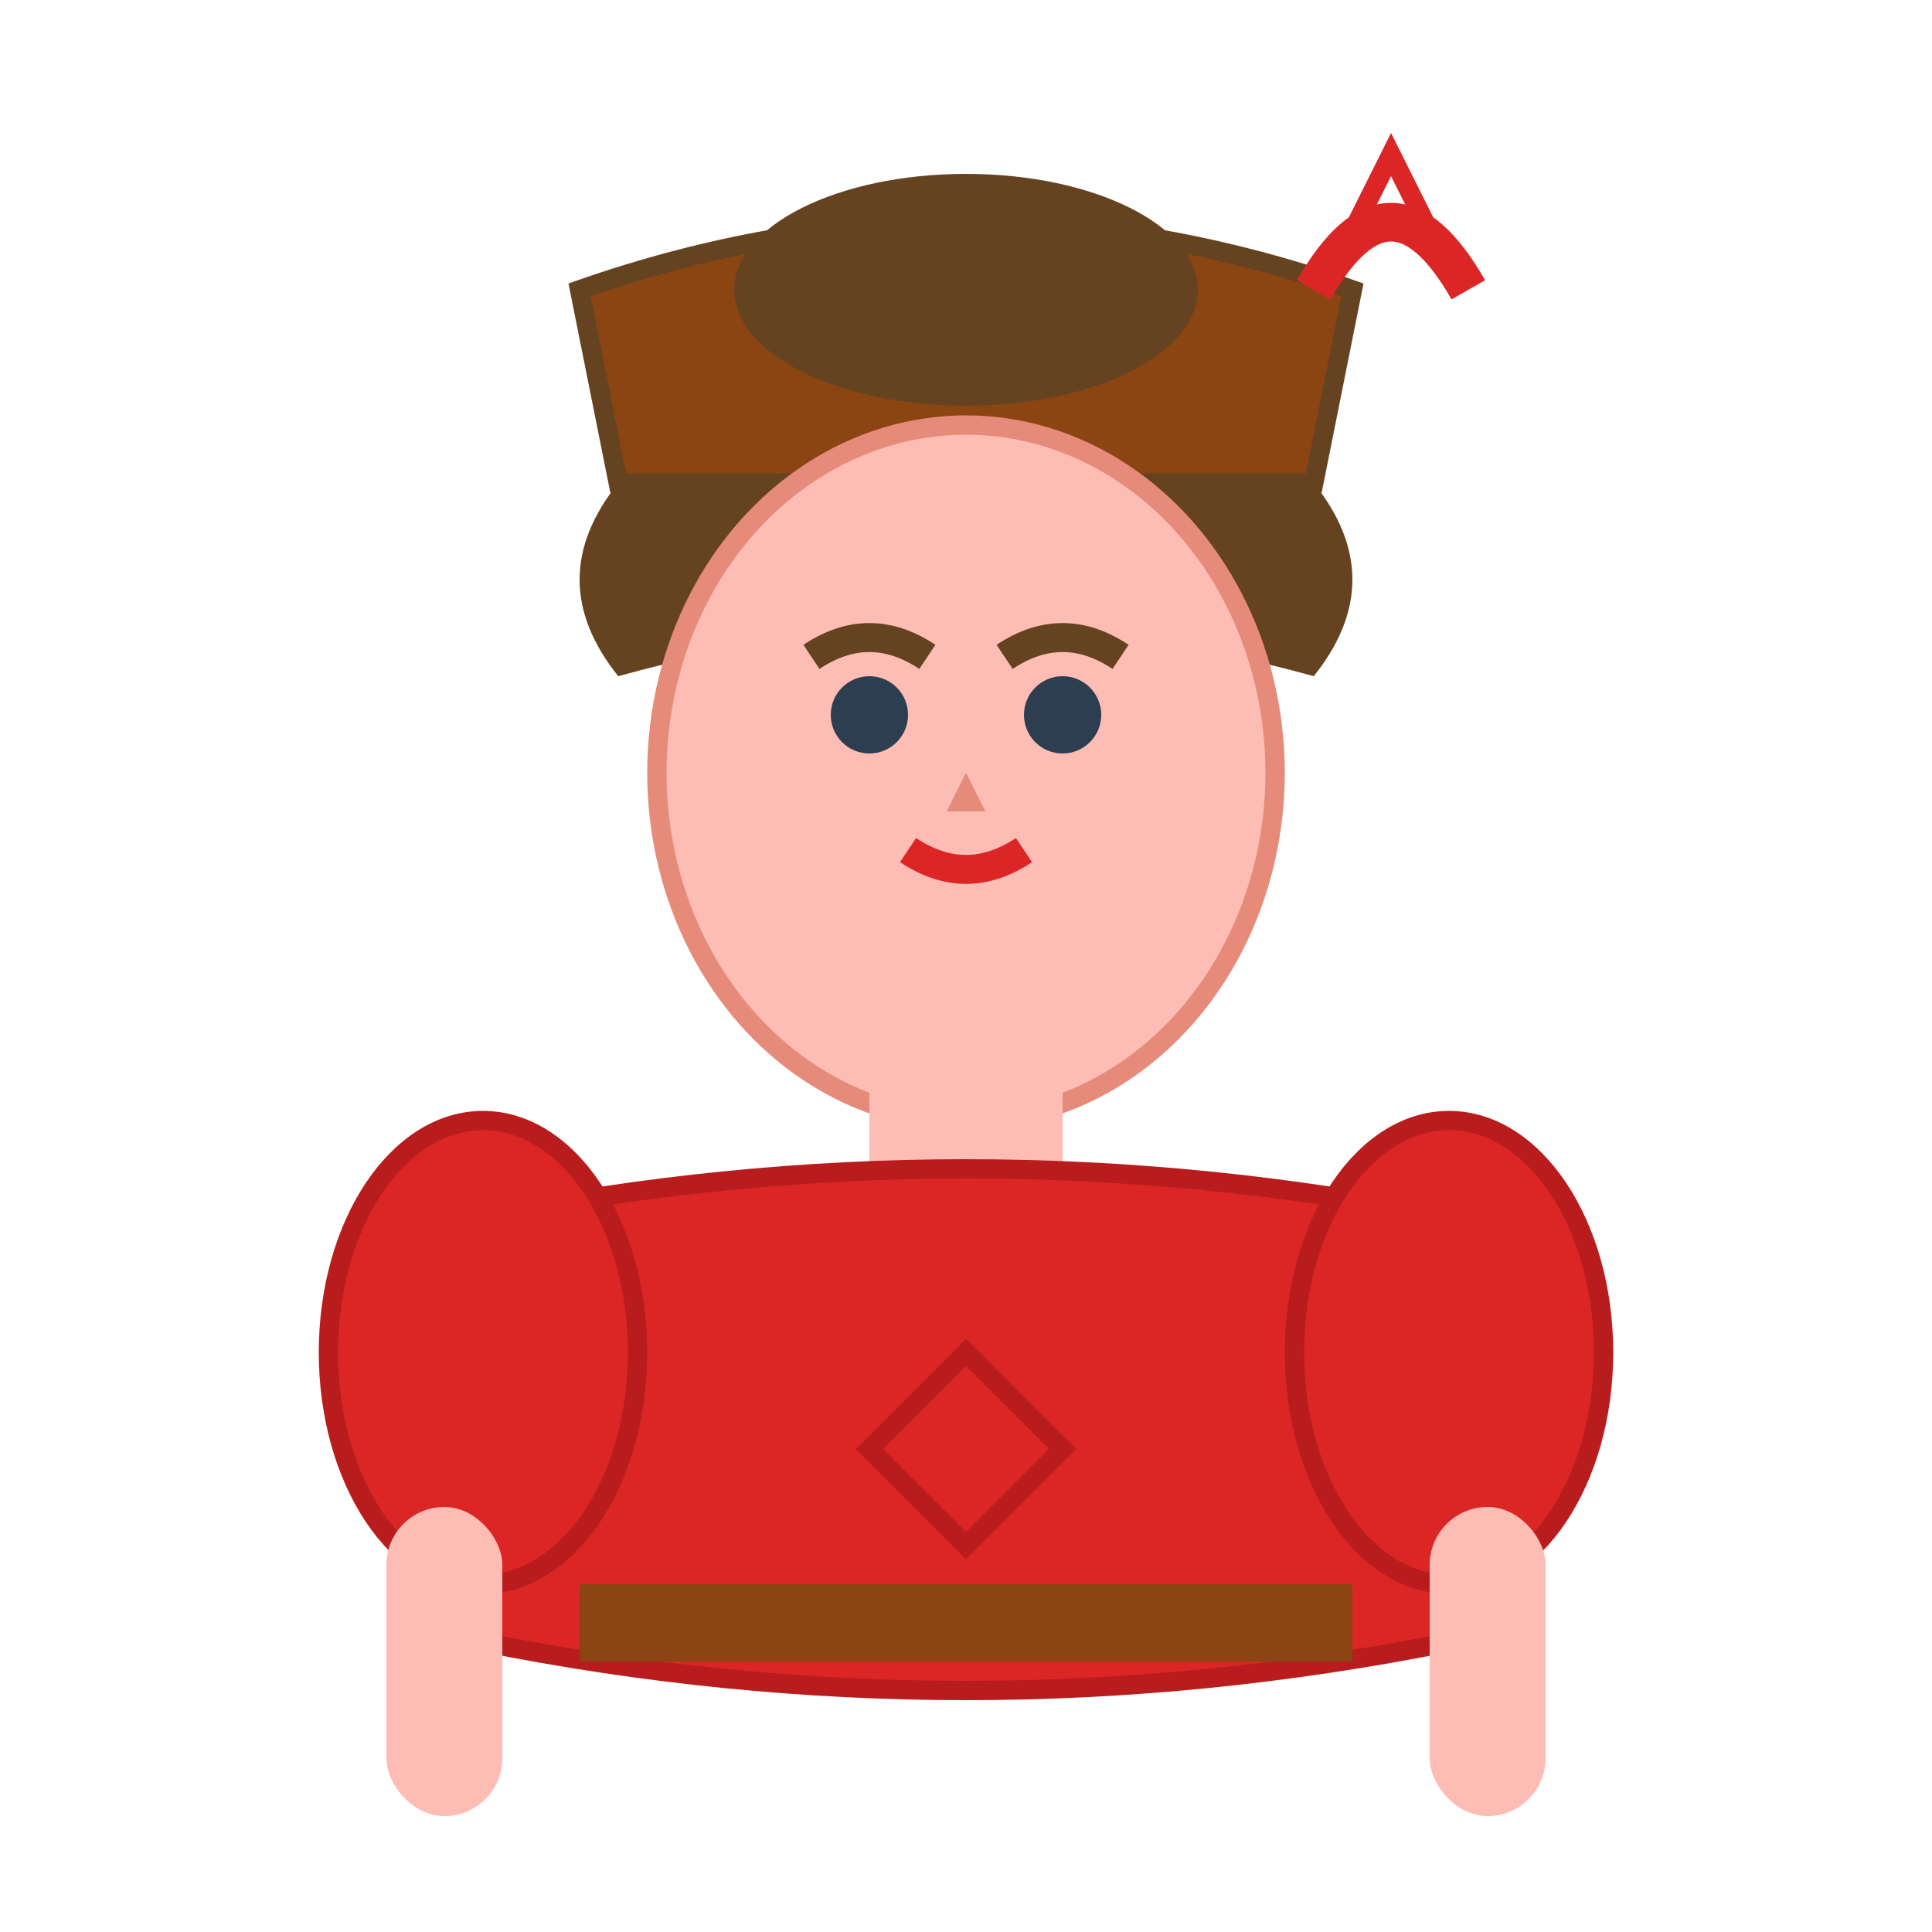 <svg viewBox="0 0 100 100" xmlns="http://www.w3.org/2000/svg">
  <!-- Hat -->
  <path d="M30 15 Q50 8 70 15 L68 25 L32 25 Z" fill="#8B4513" stroke="#654321" stroke-width="1"/>
  <ellipse cx="50" cy="15" rx="12" ry="6" fill="#654321"/>
  
  <!-- Feather -->
  <path d="M68 15 Q72 8 76 15" stroke="#DC2626" stroke-width="2" fill="none"/>
  <path d="M70 12 L72 8 L74 12" stroke="#DC2626" stroke-width="1" fill="none"/>
  
  <!-- Hair -->
  <path d="M32 25 Q28 30 32 35 Q50 30 68 35 Q72 30 68 25" fill="#654321"/>
  
  <!-- Face -->
  <ellipse cx="50" cy="40" rx="16" ry="18" fill="#FDBCB4" stroke="#E68A7A" stroke-width="1"/>
  
  <!-- Eyes -->
  <circle cx="45" cy="37" r="2" fill="#2C3E50"/>
  <circle cx="55" cy="37" r="2" fill="#2C3E50"/>
  
  <!-- Eyebrows -->
  <path d="M42 34 Q45 32 48 34" stroke="#654321" stroke-width="1.5" fill="none"/>
  <path d="M52 34 Q55 32 58 34" stroke="#654321" stroke-width="1.5" fill="none"/>
  
  <!-- Nose -->
  <path d="M50 40 L49 42 L51 42 Z" fill="#E68A7A"/>
  
  <!-- Mouth -->
  <path d="M47 44 Q50 46 53 44" stroke="#DC2626" stroke-width="1.5" fill="none"/>
  
  <!-- Neck -->
  <rect x="45" y="55" width="10" height="8" fill="#FDBCB4"/>
  
  <!-- Doublet/Tunic -->
  <path d="M25 63 Q50 58 75 63 L75 85 Q50 90 25 85 Z" fill="#DC2626" stroke="#B91C1C" stroke-width="1"/>
  
  <!-- Sleeves -->
  <ellipse cx="25" cy="70" rx="8" ry="12" fill="#DC2626" stroke="#B91C1C" stroke-width="1"/>
  <ellipse cx="75" cy="70" rx="8" ry="12" fill="#DC2626" stroke="#B91C1C" stroke-width="1"/>
  
  <!-- Arms -->
  <rect x="20" y="78" width="6" height="16" fill="#FDBCB4" rx="3"/>
  <rect x="74" y="78" width="6" height="16" fill="#FDBCB4" rx="3"/>
  
  
  <!-- Belt -->
  <rect x="30" y="82" width="40" height="4" fill="#8B4513"/>
  
  <!-- Diamond decoration on chest -->
  <path d="M50 70 L45 75 L50 80 L55 75 Z" fill="#DC2626" stroke="#B91C1C" stroke-width="1"/>
  
</svg>
